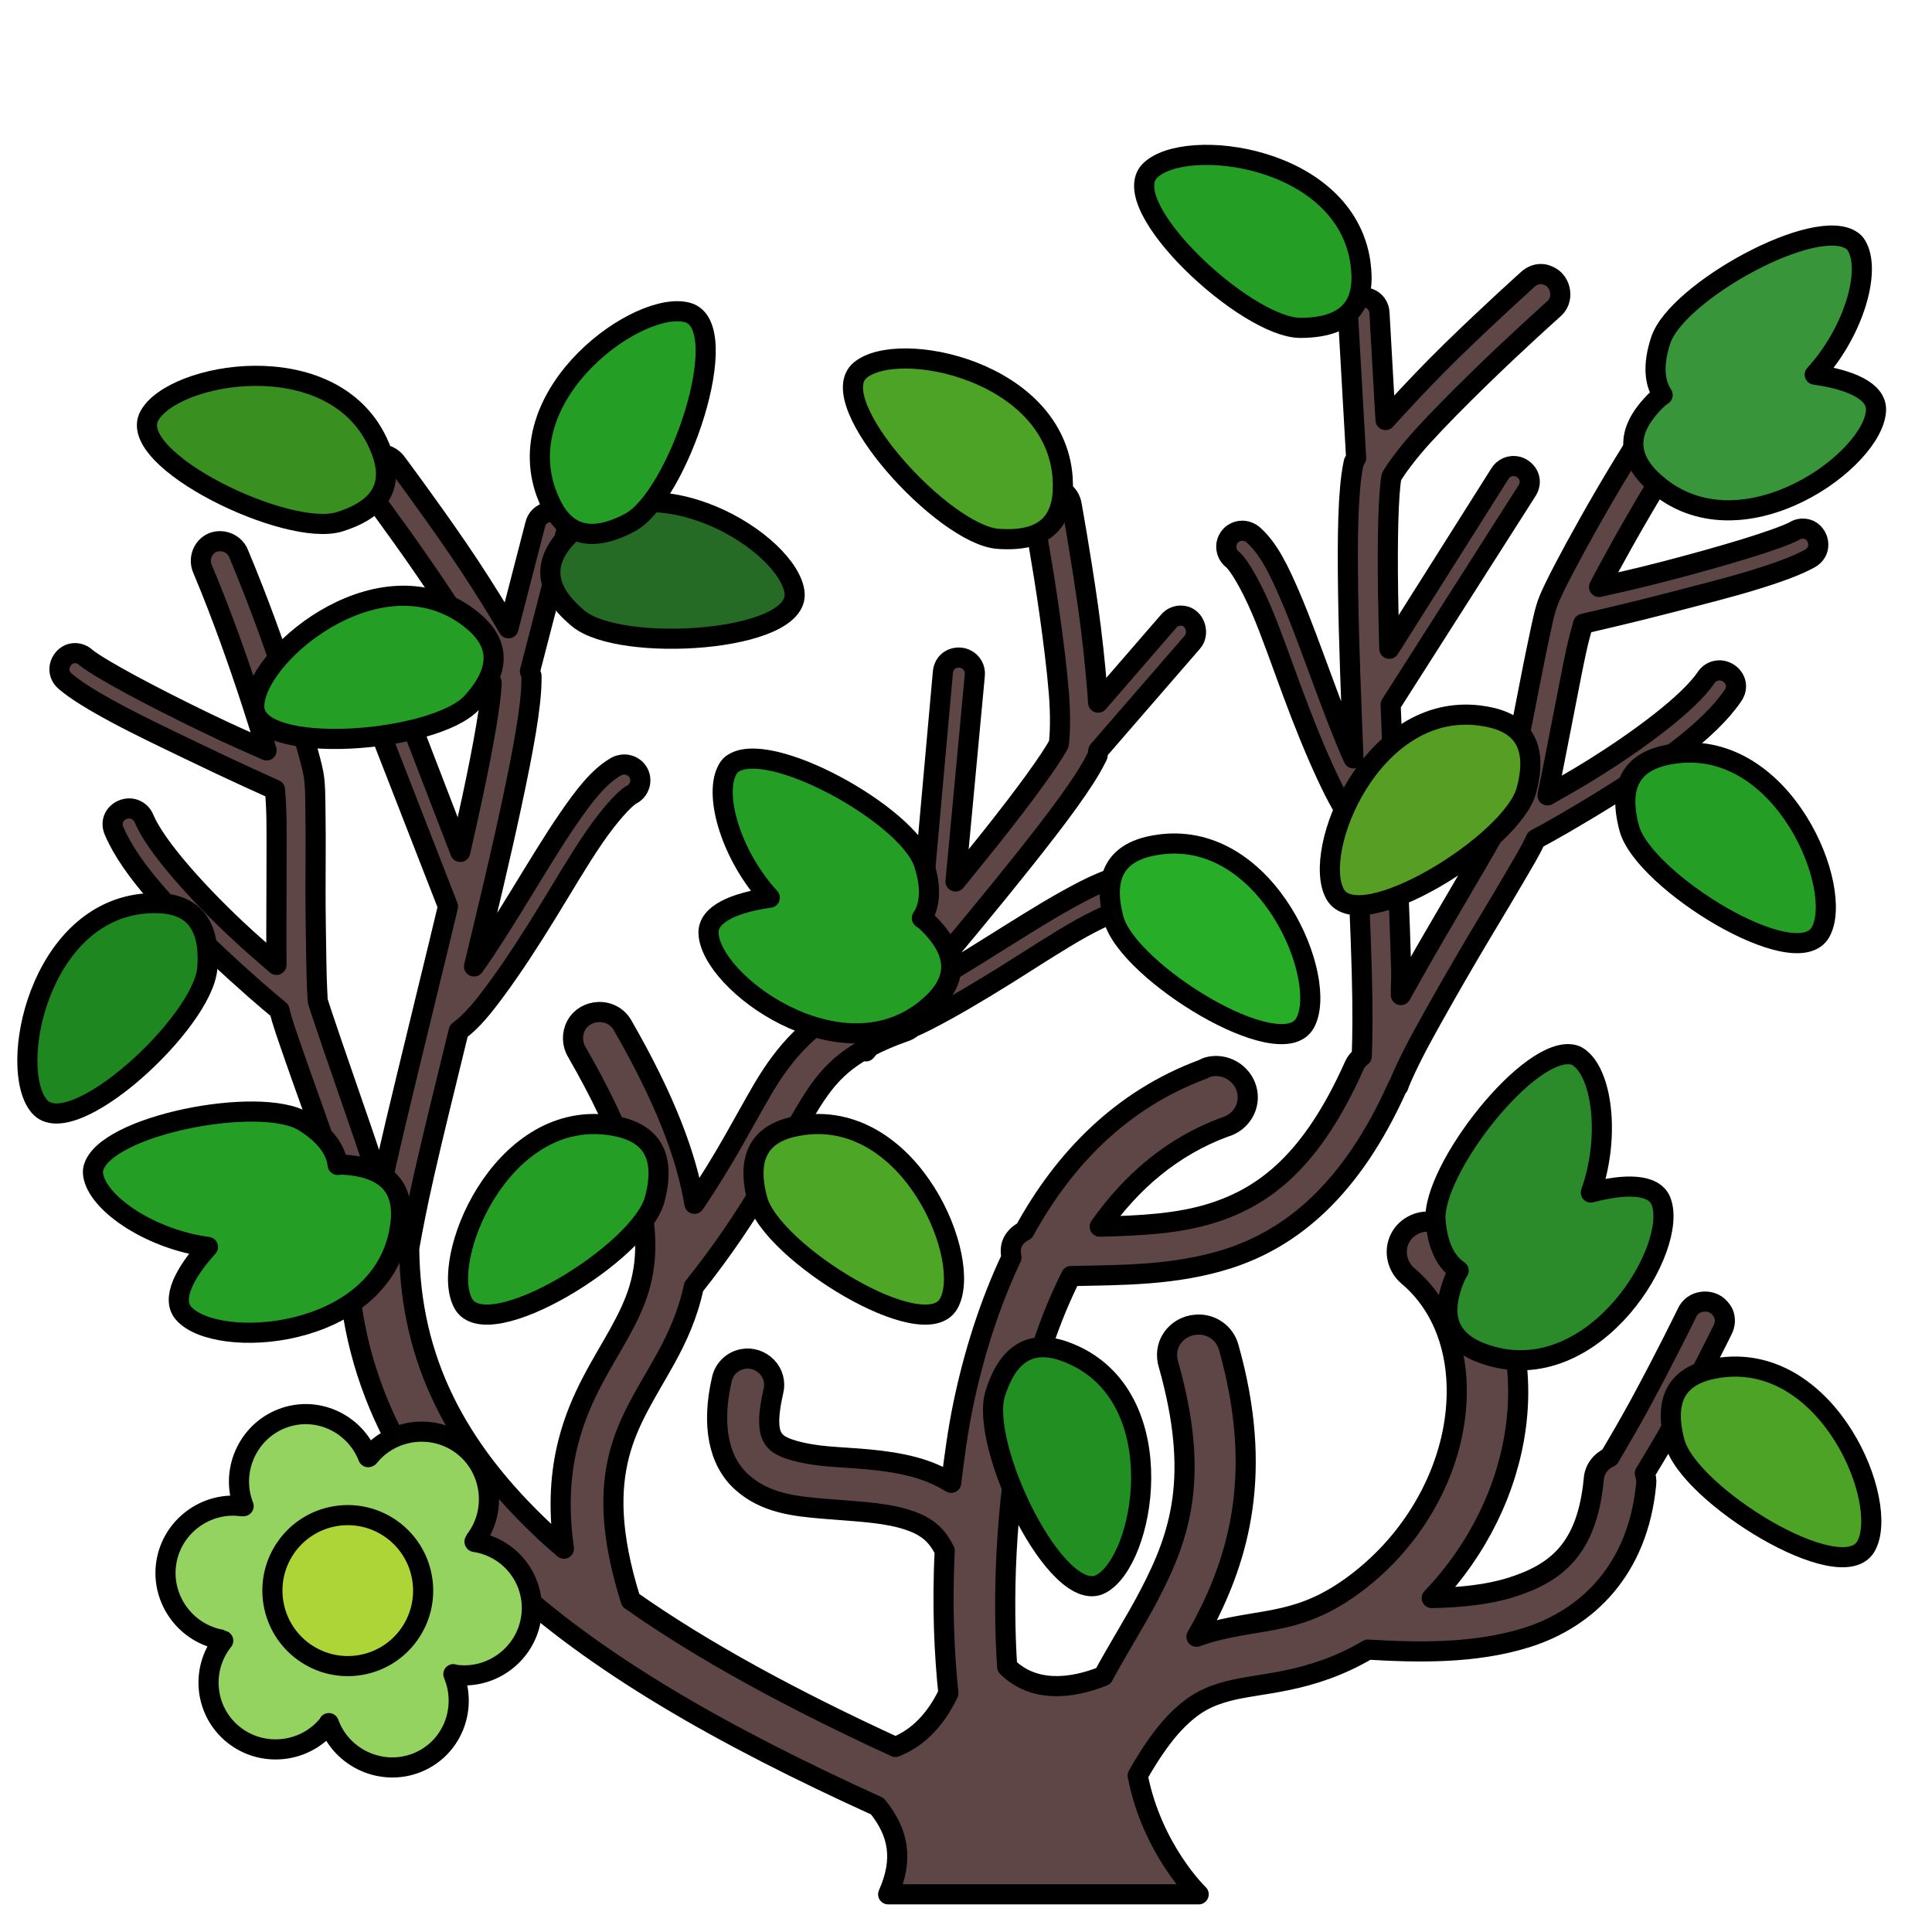 <?xml version="1.0" encoding="UTF-8" standalone="no"?>
<svg xmlns:dc="http://purl.org/dc/elements/1.1/" xmlns:cc="http://creativecommons.org/ns#" xmlns:rdf="http://www.w3.org/1999/02/22-rdf-syntax-ns#" xmlns:svg="http://www.w3.org/2000/svg" xmlns="http://www.w3.org/2000/svg" viewBox="0 0 48 48" height="100%" width="100%" version="1.0" >
<defs >
<pattern y="0" x="0" height="6" width="6" patternUnits="userSpaceOnUse" />
</defs>
<path style="fill:#5e4646;fill-rule:evenodd;stroke:#000000;stroke-width:0.500;stroke-linecap:round;stroke-linejoin:round;" d="M 38.343 6.812 C 38.200 6.792 38.058 6.845 37.949 6.949 C 37.949 6.949 37.043 7.762 36.064 8.716 C 35.575 9.194 35.078 9.716 34.648 10.187 C 34.567 10.276 34.499 10.351 34.423 10.435 L 34.273 7.777 C 34.269 7.614 34.167 7.470 34.015 7.414 C 33.890 7.370 33.760 7.397 33.654 7.478 C 33.549 7.559 33.481 7.681 33.490 7.814 L 33.693 11.378 C 33.682 11.396 33.673 11.414 33.664 11.431 L 33.634 11.484 L 33.619 11.558 C 33.490 12.207 33.473 13.316 33.494 14.728 C 33.511 15.955 33.568 17.392 33.626 18.841 C 33.371 18.279 33.121 17.610 32.865 16.919 C 32.591 16.181 32.320 15.424 32.046 14.791 C 31.773 14.157 31.521 13.639 31.158 13.308 C 31.123 13.274 31.083 13.246 31.039 13.226 C 30.854 13.137 30.628 13.202 30.523 13.378 C 30.417 13.555 30.465 13.785 30.630 13.906 C 30.787 14.048 31.062 14.513 31.322 15.113 C 31.581 15.713 31.835 16.455 32.111 17.197 C 32.386 17.938 32.680 18.670 32.974 19.296 C 33.200 19.777 33.409 20.186 33.687 20.490 C 33.742 21.785 33.806 23.102 33.833 24.140 C 33.859 25.104 33.852 25.789 33.832 26.244 C 33.753 26.304 33.687 26.382 33.646 26.476 C 32.591 28.844 31.414 29.728 30.119 30.138 C 29.269 30.407 28.325 30.451 27.322 30.476 C 28.103 29.367 29.115 28.489 30.421 28.005 C 30.835 27.892 31.087 27.476 30.974 27.064 C 30.861 26.652 30.425 26.398 30.011 26.511 C 29.968 26.525 29.928 26.545 29.888 26.566 C 27.847 27.322 26.426 28.807 25.451 30.583 C 25.335 30.638 25.227 30.732 25.166 30.849 C 25.101 30.972 25.104 31.111 25.130 31.242 C 24.585 32.394 24.194 33.640 23.937 34.869 C 23.798 35.535 23.710 36.193 23.632 36.841 C 23.341 36.662 23.033 36.534 22.724 36.451 C 21.966 36.246 21.204 36.238 20.568 36.183 C 19.932 36.128 19.466 35.990 19.304 35.845 C 19.143 35.700 19.010 35.462 19.214 34.566 C 19.269 34.348 19.210 34.123 19.054 33.960 C 18.899 33.798 18.669 33.721 18.449 33.765 C 18.188 33.816 17.983 34.020 17.931 34.281 C 17.676 35.401 17.847 36.299 18.431 36.824 C 19.016 37.349 19.747 37.422 20.443 37.482 C 21.139 37.542 21.847 37.567 22.386 37.712 C 22.916 37.855 23.241 38.053 23.472 38.531 C 23.401 39.898 23.464 41.114 23.562 42.068 C 23.256 42.704 22.826 43.173 22.244 43.402 C 19.691 42.227 17.467 41.024 15.669 39.757 C 15.148 38.093 15.165 37.006 15.384 36.148 C 15.610 35.264 16.085 34.576 16.542 33.748 C 16.828 33.230 17.091 32.653 17.236 31.970 C 18.766 30.048 19.414 28.629 19.980 27.667 C 20.409 26.938 20.762 26.475 21.472 26.078 L 21.515 26.121 C 21.550 26.079 21.582 26.039 21.615 26 C 21.855 25.876 22.122 25.758 22.457 25.640 C 22.538 25.617 22.610 25.576 22.671 25.525 C 22.787 25.470 22.898 25.422 23.021 25.359 C 23.637 25.043 24.313 24.643 24.984 24.224 C 25.655 23.805 26.310 23.371 26.882 23.054 C 27.454 22.738 27.957 22.538 28.167 22.521 C 28.372 22.526 28.552 22.373 28.576 22.169 C 28.600 21.965 28.460 21.778 28.259 21.736 C 28.212 21.724 28.163 21.720 28.115 21.726 C 27.625 21.766 27.111 22.022 26.507 22.357 C 25.903 22.691 25.226 23.126 24.558 23.542 C 23.934 23.932 23.325 24.312 22.779 24.601 C 23.710 23.490 24.634 22.382 25.398 21.421 C 26.277 20.316 26.942 19.432 27.236 18.839 L 27.269 18.771 L 27.277 18.710 C 27.280 18.691 27.284 18.670 27.287 18.650 L 29.625 15.953 C 29.713 15.853 29.733 15.714 29.699 15.585 C 29.664 15.457 29.579 15.354 29.453 15.312 C 29.298 15.264 29.129 15.316 29.027 15.443 L 27.283 17.457 C 27.274 17.343 27.269 17.243 27.259 17.123 C 27.207 16.487 27.130 15.770 27.035 15.093 C 26.843 13.740 26.625 12.544 26.625 12.544 C 26.601 12.396 26.520 12.267 26.394 12.195 C 26.352 12.171 26.298 12.155 26.25 12.144 C 26.086 12.106 25.916 12.164 25.796 12.283 C 25.677 12.401 25.626 12.562 25.662 12.726 C 25.662 12.726 25.885 13.903 26.074 15.234 C 26.168 15.899 26.256 16.598 26.306 17.203 C 26.354 17.776 26.336 18.259 26.306 18.484 C 26.092 18.887 25.463 19.749 24.625 20.804 C 24.355 21.143 24.042 21.529 23.740 21.900 L 24.218 16.787 C 24.242 16.609 24.144 16.438 23.980 16.369 C 23.861 16.318 23.715 16.328 23.605 16.396 C 23.495 16.464 23.433 16.583 23.425 16.712 L 22.863 22.978 C 22.454 23.472 22.034 23.965 21.613 24.468 C 21.504 24.598 21.411 24.709 21.310 24.830 C 20.138 25.393 19.489 26.142 18.947 27.064 C 18.489 27.843 18.038 28.751 17.253 29.908 C 17.057 28.723 16.524 27.308 15.472 25.480 C 15.351 25.261 15.117 25.132 14.867 25.144 C 14.634 25.153 14.424 25.275 14.314 25.480 C 14.204 25.685 14.210 25.940 14.332 26.138 C 15.542 28.240 15.970 29.666 16.025 30.689 C 16.080 31.712 15.800 32.374 15.384 33.126 C 14.969 33.879 14.409 34.690 14.119 35.828 C 13.929 36.568 13.861 37.436 14.011 38.476 C 13.848 38.334 13.684 38.194 13.531 38.050 C 11.339 35.994 10.187 33.782 10.167 31.009 C 10.248 30.544 10.364 29.946 10.541 29.166 C 10.770 28.153 11.090 26.874 11.396 25.615 C 11.728 25.371 12.015 25.011 12.330 24.583 C 12.741 24.026 13.169 23.366 13.583 22.693 C 13.998 22.019 14.392 21.340 14.763 20.802 C 15.134 20.264 15.496 19.861 15.677 19.751 C 15.863 19.665 15.955 19.449 15.886 19.255 C 15.817 19.062 15.608 18.955 15.410 19.007 C 15.362 19.018 15.317 19.037 15.277 19.064 C 14.856 19.317 14.509 19.775 14.117 20.343 C 13.725 20.911 13.313 21.602 12.900 22.273 C 12.514 22.900 12.137 23.509 11.777 24.011 C 12.117 22.601 12.452 21.202 12.708 20.001 C 13.004 18.620 13.205 17.530 13.205 16.869 L 13.205 16.792 L 13.185 16.736 C 13.179 16.717 13.172 16.696 13.166 16.677 L 14.060 13.222 C 14.095 13.093 14.052 12.959 13.964 12.859 C 13.876 12.759 13.754 12.705 13.623 12.724 C 13.463 12.750 13.334 12.872 13.298 13.031 L 12.632 15.609 C 12.575 15.511 12.525 15.425 12.462 15.322 C 12.133 14.776 11.746 14.167 11.359 13.603 C 10.585 12.476 9.855 11.503 9.855 11.503 C 9.768 11.381 9.638 11.301 9.494 11.292 C 9.446 11.289 9.392 11.301 9.343 11.312 C 9.180 11.351 9.054 11.477 9 11.636 C 8.945 11.795 8.971 11.965 9.076 12.095 C 9.076 12.095 9.799 13.050 10.560 14.158 C 10.940 14.712 11.331 15.299 11.644 15.818 C 11.942 16.311 12.141 16.750 12.214 16.964 C 12.202 17.420 12.022 18.472 11.740 19.791 C 11.649 20.213 11.541 20.699 11.435 21.166 L 9.589 16.373 C 9.531 16.203 9.369 16.094 9.191 16.105 C 9.062 16.113 8.935 16.186 8.867 16.296 C 8.798 16.407 8.796 16.540 8.847 16.660 L 11.130 22.521 C 10.984 23.146 10.827 23.774 10.673 24.412 C 10.282 26.034 9.884 27.634 9.589 28.937 C 9.525 29.223 9.531 29.298 9.476 29.548 C 9.312 29.047 9.146 28.533 8.962 28.001 C 8.706 27.260 8.456 26.533 8.257 25.958 C 8.059 25.384 7.903 24.905 7.896 24.871 C 7.891 24.849 7.866 24.404 7.859 23.896 C 7.851 23.388 7.839 22.755 7.839 22.121 C 7.839 21.486 7.847 20.865 7.839 20.345 C 7.832 19.826 7.839 19.479 7.783 19.199 C 7.710 18.835 7.493 18.094 7.173 17.117 C 6.854 16.140 6.425 14.939 5.937 13.775 C 5.878 13.602 5.719 13.477 5.539 13.451 C 5.358 13.424 5.188 13.493 5.082 13.642 C 4.976 13.791 4.960 13.995 5.042 14.158 C 5.517 15.289 5.929 16.467 6.242 17.423 C 6.394 17.888 6.526 18.307 6.623 18.644 C 6.187 18.446 5.884 18.327 5.082 17.939 C 4.460 17.638 3.814 17.311 3.275 17.021 C 2.736 16.731 2.279 16.459 2.132 16.333 C 2.035 16.243 1.900 16.207 1.771 16.238 C 1.629 16.276 1.518 16.400 1.486 16.544 C 1.454 16.689 1.506 16.830 1.619 16.925 C 1.893 17.162 2.338 17.429 2.894 17.728 C 3.450 18.027 4.112 18.341 4.740 18.644 C 5.833 19.173 6.590 19.508 6.832 19.619 C 6.847 19.799 6.864 20.046 6.869 20.363 C 6.876 20.870 6.869 21.486 6.869 22.121 C 6.869 22.755 6.861 23.396 6.869 23.916 C 6.869 23.938 6.868 23.950 6.869 23.972 C 6.567 23.711 6.241 23.433 5.861 23.076 C 4.912 22.182 3.881 21.048 3.580 20.343 C 3.510 20.158 3.315 20.052 3.123 20.095 C 3.004 20.118 2.893 20.198 2.837 20.306 C 2.782 20.414 2.787 20.539 2.837 20.650 C 3.258 21.636 4.334 22.729 5.310 23.648 C 6.096 24.387 6.690 24.893 6.945 25.099 C 7.001 25.365 7.133 25.723 7.326 26.283 C 7.526 26.863 7.793 27.588 8.048 28.326 C 8.303 29.064 8.557 29.818 8.753 30.447 C 8.761 30.469 8.764 30.485 8.771 30.507 C 8.687 30.633 8.627 30.777 8.630 30.939 C 8.630 34.180 10.052 36.891 12.480 39.169 C 14.769 41.318 17.947 43.126 21.798 44.876 C 22.327 45.528 22.454 46.193 22.066 47.064 L 29.781 47.064 C 29.781 47.064 28.625 45.960 28.265 44.113 C 28.597 43.526 28.913 43.087 29.193 42.796 C 29.665 42.306 30.042 42.139 30.511 42.015 C 31.325 41.800 32.544 41.833 33.986 40.984 C 35.244 41.059 36.653 41.087 37.941 40.681 C 39.423 40.214 40.695 39.007 40.898 36.876 C 40.910 36.782 40.895 36.691 40.865 36.605 C 41.114 36.193 41.371 35.771 41.605 35.339 C 42.257 34.138 42.794 33.046 42.794 33.046 C 42.864 32.913 42.874 32.759 42.816 32.626 C 42.797 32.582 42.762 32.539 42.730 32.501 C 42.676 32.438 42.606 32.391 42.529 32.365 C 42.452 32.338 42.368 32.331 42.285 32.343 C 42.118 32.367 41.980 32.466 41.912 32.619 C 41.912 32.619 41.389 33.696 40.748 34.876 C 40.500 35.332 40.241 35.778 39.988 36.205 C 39.770 36.301 39.614 36.505 39.597 36.751 C 39.433 38.470 38.683 39.079 37.548 39.437 C 36.967 39.620 36.288 39.689 35.572 39.703 C 36.736 38.484 37.448 36.984 37.656 35.490 C 37.914 33.635 37.389 31.753 35.962 30.548 C 35.807 30.409 35.601 30.338 35.392 30.353 C 35.086 30.387 34.823 30.592 34.734 30.886 C 34.645 31.180 34.748 31.505 34.984 31.703 C 35.945 32.514 36.343 33.833 36.142 35.277 C 35.941 36.721 35.115 38.246 33.718 39.312 C 32.330 40.371 31.431 40.191 30.119 40.539 C 29.990 40.573 29.859 40.616 29.726 40.664 C 29.785 40.555 29.847 40.455 29.906 40.343 C 30.777 38.676 31.402 36.578 30.529 33.482 C 30.433 33.117 30.085 32.875 29.708 32.912 C 29.474 32.929 29.252 33.056 29.121 33.25 C 28.989 33.443 28.962 33.684 29.033 33.908 C 29.813 36.676 29.332 38.138 28.550 39.632 C 28.213 40.277 27.796 40.931 27.410 41.642 C 26.610 41.965 25.671 42.057 25.023 41.410 C 24.916 39.811 24.957 37.450 25.433 35.169 C 25.689 33.945 26.079 32.762 26.609 31.703 C 27.867 31.677 29.189 31.690 30.494 31.277 C 32.089 30.771 33.580 29.556 34.728 26.984 L 34.742 26.988 C 34.794 26.824 35.024 26.322 35.339 25.744 C 35.655 25.165 36.047 24.476 36.441 23.802 C 36.835 23.128 37.239 22.469 37.548 21.939 C 37.847 21.428 38.047 21.101 38.154 20.851 C 38.444 20.698 39.126 20.318 40.041 19.746 C 41.177 19.035 42.445 18.174 43.050 17.289 C 43.121 17.190 43.150 17.067 43.117 16.951 C 43.083 16.834 42.990 16.735 42.878 16.689 C 42.698 16.609 42.486 16.675 42.382 16.843 C 41.950 17.476 40.716 18.386 39.611 19.078 C 39.169 19.354 38.793 19.564 38.447 19.761 C 38.451 19.740 38.454 19.726 38.458 19.705 C 38.567 19.197 38.684 18.567 38.808 17.945 C 38.932 17.323 39.044 16.716 39.150 16.220 C 39.216 15.910 39.283 15.671 39.333 15.498 C 39.591 15.436 40.400 15.256 41.576 14.951 C 42.250 14.775 42.961 14.597 43.564 14.412 C 44.167 14.227 44.655 14.051 44.970 13.873 C 45.099 13.801 45.178 13.673 45.175 13.525 C 45.172 13.377 45.087 13.235 44.955 13.169 C 44.834 13.114 44.694 13.123 44.582 13.193 C 44.413 13.288 43.913 13.465 43.328 13.644 C 42.743 13.823 42.044 14.017 41.376 14.191 C 40.513 14.415 40.194 14.474 39.728 14.583 C 39.889 14.271 40.100 13.885 40.339 13.458 C 40.832 12.582 41.466 11.507 42.152 10.490 C 42.265 10.346 42.289 10.143 42.214 9.976 C 42.139 9.810 41.986 9.710 41.804 9.701 C 41.622 9.691 41.441 9.783 41.349 9.941 C 40.643 10.987 39.987 12.082 39.484 12.978 C 38.980 13.874 38.624 14.557 38.482 14.900 C 38.373 15.164 38.311 15.505 38.203 16.013 C 38.094 16.521 37.981 17.133 37.857 17.755 C 37.733 18.377 37.598 18.997 37.492 19.494 C 37.385 19.990 37.274 20.420 37.265 20.441 C 37.252 20.473 37.005 20.914 36.699 21.439 C 36.392 21.964 36.005 22.626 35.609 23.304 C 35.325 23.790 35.063 24.263 34.804 24.722 C 34.799 24.466 34.820 24.394 34.812 24.101 C 34.777 22.765 34.698 21.118 34.630 19.451 C 34.604 18.795 34.572 18.148 34.550 17.507 L 37.931 12.203 C 38.005 12.096 38.029 11.965 37.984 11.843 C 37.938 11.722 37.830 11.624 37.705 11.591 C 37.532 11.545 37.349 11.622 37.259 11.777 L 34.517 16.119 C 34.505 15.640 34.492 15.143 34.486 14.710 C 34.466 13.362 34.493 12.295 34.570 11.845 C 34.683 11.649 34.965 11.259 35.353 10.833 C 35.762 10.385 36.259 9.885 36.740 9.416 C 37.702 8.477 38.597 7.681 38.597 7.681 C 38.726 7.573 38.783 7.412 38.761 7.246 C 38.739 7.079 38.642 6.931 38.490 6.861 C 38.444 6.840 38.391 6.818 38.343 6.812 z " />
<path style="fill:#249e24;fill-rule:evenodd;stroke:#000000;stroke-width:0.5;stroke-linecap:round;stroke-linejoin:round;" d="m 2.317,29.039 c -0.016,0.072 -0.007,0.138 0.010,0.212 0.167,0.695 1.446,1.544 2.840,1.729 -0.589,0.653 -0.918,1.297 -0.602,1.652 0.818,0.916 4.793,0.659 5.344,-1.981 0.183,-0.879 -0.034,-1.634 -1.379,-1.716 -0.042,-0.002 -0.095,0.004 -0.141,0.007 C 8.349,28.587 8.108,28.214 7.551,27.867 6.478,27.200 2.564,27.958 2.317,29.039 Z" />
<path d="m 14.255,13.170 c 1.990,-1.807 5.359,0.335 5.486,1.560 0.126,1.225 -4.331,1.501 -5.371,0.638 -1.040,-0.863 -0.777,-1.596 -0.114,-2.198 z" style="fill:#256b25;fill-rule:evenodd;stroke:#000000;stroke-width:0.5;stroke-linecap:round;stroke-linejoin:round;" />
<path style="fill:#249e24;fill-rule:evenodd;stroke:#000000;stroke-width:0.5;stroke-linecap:round;stroke-linejoin:round;" d="m 13.574,12.257 c -0.921,-2.525 2.334,-4.836 3.516,-4.490 1.182,0.345 -0.245,4.577 -1.437,5.214 -1.192,0.637 -1.771,0.117 -2.078,-0.724 z" />
<path style="fill:#3a8f21;fill-rule:evenodd;stroke:#000000;stroke-width:0.5;stroke-linecap:round;stroke-linejoin:round;" d="M 9.376,10.972 C 8.219,8.546 4.289,9.251 3.708,10.337 3.126,11.422 7.147,13.368 8.437,12.963 9.727,12.558 9.762,11.781 9.376,10.972 Z" />
<path d="m 11.531,15.260 c -2.224,-1.509 -5.259,1.083 -5.213,2.314 0.046,1.230 4.499,0.878 5.408,-0.121 0.908,-1.000 0.546,-1.689 -0.195,-2.192 z" style="fill:#249e24;fill-rule:evenodd;stroke:#000000;stroke-width:0.5;stroke-linecap:round;stroke-linejoin:round;" />
<path style="fill:#1f871f;fill-rule:evenodd;stroke:#000000;stroke-width:0.5;stroke-linecap:round;stroke-linejoin:round;" d="M 3.642,22.444 C 0.960,22.634 0.179,26.549 0.977,27.487 1.775,28.426 5.056,25.395 5.151,24.047 5.247,22.698 4.536,22.381 3.642,22.444 Z" />
<path d="m 18.186,18.984 c -0.059,0.044 -0.094,0.100 -0.128,0.169 -0.318,0.640 0.117,2.112 1.067,3.150 -0.871,0.122 -1.537,0.404 -1.522,0.879 0.039,1.228 3.250,3.583 5.369,1.914 0.705,-0.556 1.023,-1.274 0.045,-2.201 -0.030,-0.028 -0.075,-0.058 -0.113,-0.085 0.197,-0.299 0.252,-0.739 0.047,-1.362 -0.394,-1.200 -3.880,-3.133 -4.764,-2.463 z" style="fill:#249e24;fill-rule:evenodd;stroke:#000000;stroke-width:0.5;stroke-linecap:round;stroke-linejoin:round;" />
<path style="fill:#4da626;fill-rule:evenodd;stroke:#000000;stroke-width:0.5;stroke-linecap:round;stroke-linejoin:round;" d="m 19.994,27.946 c 2.668,-0.324 4.180,3.370 3.576,4.443 -0.604,1.072 -4.402,-1.277 -4.752,-2.583 -0.350,-1.305 0.287,-1.752 1.176,-1.860 z" />
<path d="m 15.088,27.946 c -2.668,-0.324 -4.180,3.370 -3.576,4.443 0.604,1.072 4.402,-1.277 4.752,-2.583 0.350,-1.305 -0.287,-1.752 -1.176,-1.860 z" style="fill:#249e24;fill-rule:evenodd;stroke:#000000;stroke-width:0.5;stroke-linecap:round;stroke-linejoin:round;" />
<path d="m 33.799,6.522 c -0.387,-2.660 -4.350,-3.148 -5.226,-2.283 -0.876,0.865 2.389,3.912 3.740,3.907 1.351,-0.005 1.615,-0.737 1.485,-1.624 z" style="fill:#249e24;fill-rule:evenodd;stroke:#000000;stroke-width:0.5;stroke-linecap:round;stroke-linejoin:round;" />
<path style="fill:#4ca325;fill-rule:evenodd;stroke:#000000;stroke-width:0.5;stroke-linecap:round;stroke-linejoin:round;" d="M 26.402,11.884 C 26.223,9.202 22.311,8.405 21.370,9.199 c -0.941,0.793 2.075,4.087 3.423,4.188 1.347,0.100 1.667,-0.609 1.608,-1.502 z" />
<path style="fill:#399539;fill-rule:evenodd;stroke:#000000;stroke-width:0.5;stroke-linecap:round;stroke-linejoin:round;" d="m 46.026,5.989 c 0.059,0.044 0.094,0.100 0.128,0.169 0.318,0.640 -0.117,2.112 -1.067,3.150 0.871,0.122 1.537,0.404 1.522,0.879 -0.039,1.228 -3.250,3.583 -5.369,1.914 -0.705,-0.556 -1.023,-1.274 -0.045,-2.201 0.030,-0.028 0.075,-0.058 0.113,-0.085 -0.197,-0.299 -0.252,-0.739 -0.047,-1.362 0.394,-1.200 3.880,-3.133 4.764,-2.463 z" />
<path d="m 28.846,20.977 c 2.668,-0.324 4.180,3.370 3.576,4.443 -0.604,1.072 -4.402,-1.277 -4.752,-2.583 -0.350,-1.305 0.287,-1.752 1.176,-1.860 z" style="fill:#27ad27;fill-rule:evenodd;stroke:#000000;stroke-width:0.5;stroke-linecap:round;stroke-linejoin:round;" />
<path style="fill:#2b8b2b;fill-rule:evenodd;stroke:#000000;stroke-width:0.5;stroke-linecap:round;stroke-linejoin:round;" d="m 39.097,26.207 c 0.071,0.018 0.126,0.055 0.184,0.106 0.542,0.466 0.714,1.991 0.243,3.316 0.850,-0.226 1.574,-0.225 1.744,0.217 0.442,1.146 -1.598,4.566 -4.200,3.853 -0.866,-0.237 -1.439,-0.775 -0.898,-2.010 0.017,-0.038 0.047,-0.083 0.070,-0.122 -0.298,-0.198 -0.520,-0.582 -0.574,-1.236 -0.104,-1.259 2.354,-4.397 3.429,-4.124 z" />
<path d="m 42.784,33.973 c 2.668,-0.324 4.180,3.370 3.576,4.443 -0.604,1.072 -4.402,-1.277 -4.752,-2.583 -0.350,-1.305 0.287,-1.752 1.176,-1.860 z" style="fill:#4da325;fill-rule:evenodd;stroke:#000000;stroke-width:0.5;stroke-linecap:round;stroke-linejoin:round;" />
<path d="m 41.654,18.717 c 2.668,-0.324 4.180,3.370 3.576,4.443 -0.604,1.072 -4.402,-1.277 -4.752,-2.583 -0.350,-1.305 0.287,-1.752 1.176,-1.860 z" style="fill:#249e24;fill-rule:evenodd;stroke:#000000;stroke-width:0.5;stroke-linecap:round;stroke-linejoin:round;" />
<path style="fill:#579e24;fill-rule:evenodd;stroke:#000000;stroke-width:0.5;stroke-linecap:round;stroke-linejoin:round;" d="m 36.748,17.775 c -2.668,-0.324 -4.180,3.370 -3.576,4.443 0.604,1.072 4.402,-1.277 4.752,-2.583 0.350,-1.305 -0.287,-1.752 -1.176,-1.860 z" />
<path d="m 26.716,33.685 c 2.427,1.155 1.723,5.086 0.638,5.667 -1.085,0.581 -3.032,-3.437 -2.628,-4.727 0.403,-1.289 1.181,-1.325 1.990,-0.940 z" style="fill:#218f21;fill-rule:evenodd;stroke:#000000;stroke-width:0.5;stroke-linecap:round;stroke-linejoin:round;" />
<path style="fill:#94d35f;fill-rule:evenodd;stroke:#000000;stroke-width:0.5;stroke-linecap:round;stroke-linejoin:round;" d="m 6.997,35.247 c -0.855,0.336 -1.281,1.315 -0.944,2.172 -0.005,-7.75e-4 -0.014,0.008 -0.019,0.007 -0.909,-0.137 -1.768,0.5 -1.904,1.409 -0.136,0.910 0.500,1.771 1.409,1.908 0.002,4.83e-4 0.005,0.019 0.007,0.019 -0.572,0.719 -0.461,1.763 0.258,2.338 0.719,0.574 1.782,0.455 2.354,-0.263 0.006,-0.008 0.005,-0.019 0.011,-0.027 0.004,0.013 0.010,0.026 0.015,0.039 0.336,0.857 1.315,1.284 2.170,0.948 0.855,-0.336 1.261,-1.307 0.925,-2.164 -0.005,-0.013 -0.010,-0.026 -0.015,-0.039 0.010,0.001 0.016,0.010 0.027,0.012 0.909,0.137 1.768,-0.5 1.904,-1.409 0.136,-0.910 -0.492,-1.751 -1.402,-1.888 0.002,-0.002 -0.01,-0.017 -0.007,-0.019 0.572,-0.719 0.453,-1.783 -0.266,-2.357 -0.719,-0.574 -1.782,-0.455 -2.354,0.263 -0.003,0.004 -0.016,0.003 -0.019,0.007 C 8.812,35.346 7.853,34.911 6.997,35.247 Z" />
<ellipse ry="1.876" rx="1.873" cy="40.414" cx="2.000" style="fill:#aed538;fill-rule:evenodd;stroke:#000000;stroke-width:0.500;stroke-linecap:round;stroke-linejoin:round;" transform="matrix(0.986,-0.165,0.165,0.986,0,0)" />
</svg>
